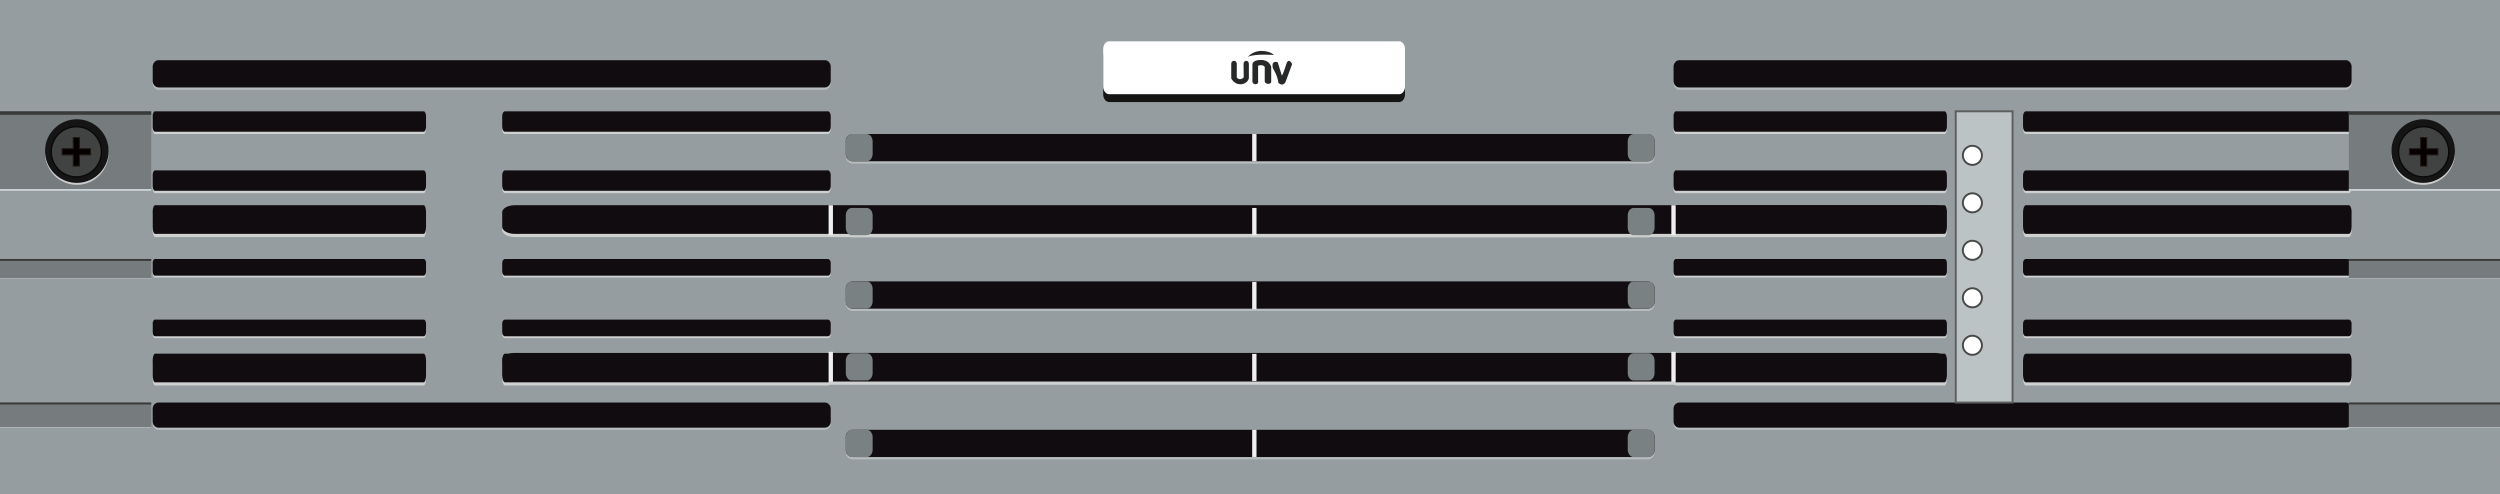 <?xml version="1.0" encoding="utf-8"?>
<!-- Generator: Adobe Illustrator 16.0.0, SVG Export Plug-In . SVG Version: 6.00 Build 0)  -->
<!DOCTYPE svg PUBLIC "-//W3C//DTD SVG 1.1//EN" "http://www.w3.org/Graphics/SVG/1.1/DTD/svg11.dtd">
<svg version="1.1" id="图层_1" xmlns="http://www.w3.org/2000/svg" xmlns:xlink="http://www.w3.org/1999/xlink" x="0px" y="0px"
	 width="1275.59px" height="252.28px" viewBox="0 0 1275.59 252.28" enable-background="new 0 0 1275.59 252.28"
	 xml:space="preserve">
<rect x="0" y="0" width="1275.59" height="252.28" fill="#333333" stroke="none"/>
<g>
	<g>
		<path fill="#969DA0" d="M1275.59,233.283c0,10.494-8.506,19-19,19H19c-10.494,0-19-8.506-19-19V19C0,8.507,8.506,0,19,0h1237.59
			c10.494,0,19,8.507,19,19V233.283z"/>
		<g>
			<path fill="#B8BEC0" d="M423.89,42.298c0,1.921-1.343,3.479-3,3.479h-340c-1.657,0-3-1.558-3-3.479v-6.956
				c0-1.921,1.343-3.478,3-3.478h340c1.657,0,3,1.557,3,3.478V42.298z"/>
			<path fill="#100C10" d="M423.89,41.138c0,1.921-1.343,3.479-3,3.479h-340c-1.657,0-3-1.558-3-3.479v-6.956
				c0-1.921,1.343-3.479,3-3.479h340c1.657,0,3,1.558,3,3.479V41.138z"/>
		</g>
		<g>
			<path fill="#B8BEC0" d="M844.225,79.981c0,1.921-1.602,3.478-3.578,3.478H435.135c-1.977,0-3.578-1.557-3.578-3.478v-6.957
				c0-1.921,1.602-3.478,3.578-3.478h405.511c1.977,0,3.578,1.557,3.578,3.478V79.981z"/>
			<path fill="#100C10" d="M844.225,78.821c0,1.921-1.602,3.478-3.578,3.478H435.135c-1.977,0-3.578-1.557-3.578-3.478v-6.957
				c0-1.921,1.602-3.478,3.578-3.478h405.511c1.977,0,3.578,1.557,3.578,3.478V78.821z"/>
		</g>
		<g>
			<path fill="#B8BEC0" d="M844.225,117.699c0,1.921-1.602,3.478-3.578,3.478H435.135c-1.977,0-3.578-1.557-3.578-3.478v-6.957
				c0-1.921,1.602-3.478,3.578-3.478h405.511c1.977,0,3.578,1.557,3.578,3.478V117.699z"/>
			<path fill="#100C10" d="M844.225,116.539c0,1.921-1.602,3.478-3.578,3.478H435.135c-1.977,0-3.578-1.557-3.578-3.478v-6.957
				c0-1.921,1.602-3.478,3.578-3.478h405.511c1.977,0,3.578,1.557,3.578,3.478V116.539z"/>
		</g>
		<g>
			<path fill="#B8BEC0" d="M844.225,155.187c0,1.921-1.602,3.478-3.578,3.478H435.135c-1.977,0-3.578-1.557-3.578-3.478v-6.956
				c0-1.922,1.602-3.479,3.578-3.479h405.511c1.977,0,3.578,1.557,3.578,3.479V155.187z"/>
			<path fill="#100C10" d="M844.225,154.026c0,1.921-1.602,3.478-3.578,3.478H435.135c-1.977,0-3.578-1.557-3.578-3.478v-6.956
				c0-1.922,1.602-3.479,3.578-3.479h405.511c1.977,0,3.578,1.557,3.578,3.479V154.026z"/>
		</g>
		<g>
			<path fill="#B8BEC0" d="M844.225,191.821c0,1.921-1.602,3.479-3.578,3.479H435.135c-1.977,0-3.578-1.558-3.578-3.479v-6.956
				c0-1.921,1.602-3.479,3.578-3.479h405.511c1.977,0,3.578,1.558,3.578,3.479V191.821z"/>
			<path fill="#100C10" d="M844.225,190.661c0,1.921-1.602,3.479-3.578,3.479H435.135c-1.977,0-3.578-1.558-3.578-3.479v-6.956
				c0-1.921,1.602-3.479,3.578-3.479h405.511c1.977,0,3.578,1.558,3.578,3.479V190.661z"/>
		</g>
		<g>
			<path fill="#B8BEC0" d="M844.225,230.893c0,1.921-1.602,3.479-3.578,3.479H435.135c-1.977,0-3.578-1.558-3.578-3.479v-6.956
				c0-1.921,1.602-3.479,3.578-3.479h405.511c1.977,0,3.578,1.558,3.578,3.479V230.893z"/>
			<path fill="#100C10" d="M844.225,229.732c0,1.921-1.602,3.479-3.578,3.479H435.135c-1.977,0-3.578-1.558-3.578-3.479v-6.956
				c0-1.921,1.602-3.479,3.578-3.479h405.511c1.977,0,3.578,1.558,3.578,3.479V229.732z"/>
		</g>
		<g>
			<path fill="#B8BEC0" d="M423.89,216.088c0,1.772-1.343,3.21-3,3.21h-340c-1.657,0-3-1.438-3-3.21v-6.421
				c0-1.773,1.343-3.211,3-3.211h340c1.657,0,3,1.438,3,3.211V216.088z"/>
			<path fill="#100C10" d="M423.89,215.017c0,1.772-1.343,3.211-3,3.211h-340c-1.657,0-3-1.438-3-3.211v-6.421
				c0-1.773,1.343-3.211,3-3.211h340c1.657,0,3,1.438,3,3.211V215.017z"/>
		</g>
		<g>
			<path fill="#CFD1D1" d="M217.39,65.777c0,1.44-0.541,2.609-1.209,2.609H79.1c-0.668,0-1.21-1.168-1.21-2.609v-5.218
				c0-1.441,0.542-2.609,1.21-2.609h137.081c0.668,0,1.209,1.168,1.209,2.609V65.777z"/>
			<path fill="#100C10" d="M217.39,64.617c0,1.44-0.541,2.609-1.209,2.609H79.1c-0.668,0-1.21-1.168-1.21-2.609v-5.218
				c0-1.441,0.542-2.609,1.21-2.609h137.081c0.668,0,1.209,1.168,1.209,2.609V64.617z"/>
		</g>
		<g>
			<path fill="#CFD1D1" d="M217.39,95.921c0,1.441-0.541,2.609-1.209,2.609H79.1c-0.668,0-1.21-1.168-1.21-2.609v-5.218
				c0-1.44,0.542-2.609,1.21-2.609h137.081c0.668,0,1.209,1.168,1.209,2.609V95.921z"/>
			<path fill="#100C10" d="M217.39,94.761c0,1.441-0.541,2.609-1.209,2.609H79.1c-0.668,0-1.21-1.168-1.21-2.609v-5.218
				c0-1.441,0.542-2.609,1.21-2.609h137.081c0.668,0,1.209,1.168,1.209,2.609V94.761z"/>
		</g>
		<g>
			<path fill="#CFD1D1" d="M423.891,95.921c0,1.441-0.651,2.609-1.454,2.609H257.678c-0.803,0-1.454-1.168-1.454-2.609v-5.218
				c0-1.44,0.651-2.609,1.454-2.609h164.759c0.803,0,1.454,1.168,1.454,2.609V95.921z"/>
			<path fill="#100C10" d="M423.891,94.761c0,1.441-0.651,2.609-1.454,2.609H257.678c-0.803,0-1.454-1.168-1.454-2.609v-5.218
				c0-1.441,0.651-2.609,1.454-2.609h164.759c0.803,0,1.454,1.168,1.454,2.609V94.761z"/>
		</g>
		<g>
			<path fill="#CFD1D1" d="M217.39,139.489c0,1.177-0.541,2.13-1.209,2.13H79.1c-0.668,0-1.21-0.953-1.21-2.13v-4.261
				c0-1.177,0.542-2.13,1.21-2.13h137.081c0.668,0,1.209,0.953,1.209,2.13V139.489z"/>
			<path fill="#100C10" d="M217.39,138.542c0,1.177-0.541,2.13-1.209,2.13H79.1c-0.668,0-1.21-0.953-1.21-2.13v-4.261
				c0-1.177,0.542-2.13,1.21-2.13h137.081c0.668,0,1.209,0.953,1.209,2.13V138.542z"/>
		</g>
		<g>
			<path fill="#CFD1D1" d="M423.891,139.489c0,1.177-0.651,2.13-1.454,2.13H257.678c-0.803,0-1.454-0.953-1.454-2.13v-4.261
				c0-1.177,0.651-2.13,1.454-2.13h164.759c0.803,0,1.454,0.953,1.454,2.13V139.489z"/>
			<path fill="#100C10" d="M423.891,138.542c0,1.177-0.651,2.13-1.454,2.13H257.678c-0.803,0-1.454-0.953-1.454-2.13v-4.261
				c0-1.177,0.651-2.13,1.454-2.13h164.759c0.803,0,1.454,0.953,1.454,2.13V138.542z"/>
		</g>
		<g>
			<path fill="#CFD1D1" d="M217.39,170.406c0,1.177-0.541,2.131-1.209,2.131H79.1c-0.668,0-1.21-0.954-1.21-2.131v-4.26
				c0-1.178,0.542-2.131,1.21-2.131h137.081c0.668,0,1.209,0.953,1.209,2.131V170.406z"/>
			<path fill="#100C10" d="M217.39,169.459c0,1.177-0.541,2.131-1.209,2.131H79.1c-0.668,0-1.21-0.954-1.21-2.131v-4.261
				c0-1.176,0.542-2.13,1.21-2.13h137.081c0.668,0,1.209,0.954,1.209,2.13V169.459z"/>
		</g>
		<g>
			<path fill="#CFD1D1" d="M423.891,170.406c0,1.177-0.651,2.131-1.454,2.131H257.678c-0.803,0-1.454-0.954-1.454-2.131v-4.26
				c0-1.178,0.651-2.131,1.454-2.131h164.759c0.803,0,1.454,0.953,1.454,2.131V170.406z"/>
			<path fill="#100C10" d="M423.891,169.459c0,1.177-0.651,2.131-1.454,2.131H257.678c-0.803,0-1.454-0.954-1.454-2.131v-4.261
				c0-1.176,0.651-2.13,1.454-2.13h164.759c0.803,0,1.454,0.954,1.454,2.13V169.459z"/>
		</g>
		<g>
			<path fill="#CFD1D1" d="M217.39,117.293c0,2.017-0.541,3.652-1.209,3.652H79.1c-0.668,0-1.21-1.636-1.21-3.652v-7.305
				c0-2.018,0.542-3.653,1.21-3.653h137.081c0.668,0,1.209,1.635,1.209,3.653V117.293z"/>
			<path fill="#100C10" d="M217.39,115.669c0,2.017-0.541,3.652-1.209,3.652H79.1c-0.668,0-1.21-1.636-1.21-3.652v-7.305
				c0-2.018,0.542-3.653,1.21-3.653h137.081c0.668,0,1.209,1.635,1.209,3.653V115.669z"/>
		</g>
		<g>
			<path fill="#CFD1D1" d="M993.391,117.293c0,2.017-2.861,3.652-6.393,3.652H262.616c-3.529,0-6.392-1.636-6.392-3.652v-7.305
				c0-2.018,2.863-3.653,6.392-3.653h724.382c3.531,0,6.393,1.635,6.393,3.653V117.293z"/>
			<path fill="#100C10" d="M993.391,115.669c0,2.017-2.861,3.652-6.393,3.652H262.616c-3.529,0-6.392-1.636-6.392-3.652v-7.305
				c0-2.018,2.863-3.653,6.392-3.653h724.382c3.531,0,6.393,1.635,6.393,3.653V115.669z"/>
		</g>
		<g>
			<path fill="#CFD1D1" d="M993.391,192.647c0,2.017-2.861,3.652-6.393,3.652H262.616c-3.529,0-6.392-1.636-6.392-3.652v-7.305
				c0-2.018,2.863-3.653,6.392-3.653h724.382c3.531,0,6.393,1.636,6.393,3.653V192.647z"/>
			<path fill="#100C10" d="M993.391,191.023c0,2.017-2.861,3.652-6.393,3.652H262.616c-3.529,0-6.392-1.636-6.392-3.652v-7.305
				c0-2.018,2.863-3.652,6.392-3.652h724.382c3.531,0,6.393,1.635,6.393,3.652V191.023z"/>
		</g>
		<g>
			<path fill="#CFD1D1" d="M217.39,193.04c0,2.017-0.541,3.652-1.209,3.652H79.1c-0.668,0-1.21-1.636-1.21-3.652v-7.305
				c0-2.018,0.542-3.652,1.21-3.652h137.081c0.668,0,1.209,1.635,1.209,3.652V193.04z"/>
			<path fill="#100C10" d="M217.39,191.416c0,2.018-0.541,3.652-1.209,3.652H79.1c-0.668,0-1.21-1.635-1.21-3.652v-7.305
				c0-2.018,0.542-3.652,1.21-3.652h137.081c0.668,0,1.209,1.635,1.209,3.652V191.416z"/>
		</g>
		<g>
			<path fill="#CFD1D1" d="M423.891,193.04c0,2.017-0.651,3.652-1.454,3.652H257.678c-0.803,0-1.454-1.636-1.454-3.652v-7.305
				c0-2.018,0.651-3.652,1.454-3.652h164.759c0.803,0,1.454,1.635,1.454,3.652V193.04z"/>
			<path fill="#100C10" d="M423.891,191.416c0,2.018-0.651,3.652-1.454,3.652H257.678c-0.803,0-1.454-1.635-1.454-3.652v-7.305
				c0-2.018,0.651-3.652,1.454-3.652h164.759c0.803,0,1.454,1.635,1.454,3.652V191.416z"/>
		</g>
		<g>
			<path fill="#CFD1D1" d="M423.891,65.777c0,1.44-0.651,2.609-1.454,2.609H257.678c-0.803,0-1.454-1.168-1.454-2.609v-5.218
				c0-1.441,0.651-2.609,1.454-2.609h164.759c0.803,0,1.454,1.168,1.454,2.609V65.777z"/>
			<path fill="#100C10" d="M423.891,64.617c0,1.44-0.651,2.609-1.454,2.609H257.678c-0.803,0-1.454-1.168-1.454-2.609v-5.218
				c0-1.441,0.651-2.609,1.454-2.609h164.759c0.803,0,1.454,1.168,1.454,2.609V64.617z"/>
		</g>
		<g>
			<path fill="#B8BEC0" d="M1199.891,42.298c0,1.921-1.344,3.479-3,3.479h-340c-1.658,0-3-1.558-3-3.479v-6.956
				c0-1.921,1.342-3.478,3-3.478h340c1.656,0,3,1.557,3,3.478V42.298z"/>
			<path fill="#100C10" d="M1199.891,41.138c0,1.921-1.344,3.479-3,3.479h-340c-1.658,0-3-1.558-3-3.479v-6.956
				c0-1.921,1.342-3.479,3-3.479h340c1.656,0,3,1.558,3,3.479V41.138z"/>
		</g>
		<g>
			<path fill="#B8BEC0" d="M1199.891,216.088c0,1.772-1.344,3.21-3,3.21h-340c-1.658,0-3-1.438-3-3.21v-6.421
				c0-1.773,1.342-3.211,3-3.211h340c1.656,0,3,1.438,3,3.211V216.088z"/>
			<path fill="#100C10" d="M1199.891,215.017c0,1.772-1.344,3.211-3,3.211h-340c-1.658,0-3-1.438-3-3.211v-6.421
				c0-1.773,1.342-3.211,3-3.211h340c1.656,0,3,1.438,3,3.211V215.017z"/>
		</g>
		<g>
			<path fill="#CFD1D1" d="M993.391,65.777c0,1.44-0.541,2.609-1.211,2.609H855.1c-0.668,0-1.209-1.168-1.209-2.609v-5.218
				c0-1.441,0.541-2.609,1.209-2.609h137.08c0.67,0,1.211,1.168,1.211,2.609V65.777z"/>
			<path fill="#100C10" d="M993.391,64.617c0,1.44-0.541,2.609-1.211,2.609H855.1c-0.668,0-1.209-1.168-1.209-2.609v-5.218
				c0-1.441,0.541-2.609,1.209-2.609h137.08c0.67,0,1.211,1.168,1.211,2.609V64.617z"/>
		</g>
		<g>
			<path fill="#CFD1D1" d="M993.391,95.921c0,1.441-0.541,2.609-1.211,2.609H855.1c-0.668,0-1.209-1.168-1.209-2.609v-5.218
				c0-1.44,0.541-2.609,1.209-2.609h137.08c0.67,0,1.211,1.168,1.211,2.609V95.921z"/>
			<path fill="#100C10" d="M993.391,94.761c0,1.441-0.541,2.609-1.211,2.609H855.1c-0.668,0-1.209-1.168-1.209-2.609v-5.218
				c0-1.441,0.541-2.609,1.209-2.609h137.08c0.67,0,1.211,1.168,1.211,2.609V94.761z"/>
		</g>
		<g>
			<path fill="#CFD1D1" d="M1199.891,95.921c0,1.441-0.65,2.609-1.453,2.609h-164.76c-0.803,0-1.455-1.168-1.455-2.609v-5.218
				c0-1.44,0.652-2.609,1.455-2.609h164.76c0.803,0,1.453,1.168,1.453,2.609V95.921z"/>
			<path fill="#100C10" d="M1199.891,94.761c0,1.441-0.65,2.609-1.453,2.609h-164.76c-0.803,0-1.455-1.168-1.455-2.609v-5.218
				c0-1.441,0.652-2.609,1.455-2.609h164.76c0.803,0,1.453,1.168,1.453,2.609V94.761z"/>
		</g>
		<g>
			<path fill="#CFD1D1" d="M993.391,139.489c0,1.177-0.541,2.13-1.211,2.13H855.1c-0.668,0-1.209-0.953-1.209-2.13v-4.261
				c0-1.177,0.541-2.13,1.209-2.13h137.08c0.67,0,1.211,0.953,1.211,2.13V139.489z"/>
			<path fill="#100C10" d="M993.391,138.542c0,1.177-0.541,2.13-1.211,2.13H855.1c-0.668,0-1.209-0.953-1.209-2.13v-4.261
				c0-1.177,0.541-2.13,1.209-2.13h137.08c0.67,0,1.211,0.953,1.211,2.13V138.542z"/>
		</g>
		<g>
			<path fill="#CFD1D1" d="M1199.891,139.489c0,1.177-0.65,2.13-1.453,2.13h-164.76c-0.803,0-1.455-0.953-1.455-2.13v-4.261
				c0-1.177,0.652-2.13,1.455-2.13h164.76c0.803,0,1.453,0.953,1.453,2.13V139.489z"/>
			<path fill="#100C10" d="M1199.891,138.542c0,1.177-0.65,2.13-1.453,2.13h-164.76c-0.803,0-1.455-0.953-1.455-2.13v-4.261
				c0-1.177,0.652-2.13,1.455-2.13h164.76c0.803,0,1.453,0.953,1.453,2.13V138.542z"/>
		</g>
		<g>
			<path fill="#CFD1D1" d="M993.391,170.406c0,1.177-0.541,2.131-1.211,2.131H855.1c-0.668,0-1.209-0.954-1.209-2.131v-4.26
				c0-1.178,0.541-2.131,1.209-2.131h137.08c0.67,0,1.211,0.953,1.211,2.131V170.406z"/>
			<path fill="#100C10" d="M993.391,169.459c0,1.177-0.541,2.131-1.211,2.131H855.1c-0.668,0-1.209-0.954-1.209-2.131v-4.261
				c0-1.176,0.541-2.13,1.209-2.13h137.08c0.67,0,1.211,0.954,1.211,2.13V169.459z"/>
		</g>
		<g>
			<path fill="#CFD1D1" d="M1199.891,170.406c0,1.177-0.65,2.131-1.453,2.131h-164.76c-0.803,0-1.455-0.954-1.455-2.131v-4.26
				c0-1.178,0.652-2.131,1.455-2.131h164.76c0.803,0,1.453,0.953,1.453,2.131V170.406z"/>
			<path fill="#100C10" d="M1199.891,169.459c0,1.177-0.65,2.131-1.453,2.131h-164.76c-0.803,0-1.455-0.954-1.455-2.131v-4.261
				c0-1.176,0.652-2.13,1.455-2.13h164.76c0.803,0,1.453,0.954,1.453,2.13V169.459z"/>
		</g>
		<g>
			<path fill="#CFD1D1" d="M993.391,117.293c0,2.017-0.541,3.652-1.211,3.652H855.1c-0.668,0-1.209-1.636-1.209-3.652v-7.305
				c0-2.018,0.541-3.653,1.209-3.653h137.08c0.67,0,1.211,1.635,1.211,3.653V117.293z"/>
			<path fill="#100C10" d="M993.391,115.669c0,2.017-0.541,3.652-1.211,3.652H855.1c-0.668,0-1.209-1.636-1.209-3.652v-7.305
				c0-2.018,0.541-3.653,1.209-3.653h137.08c0.67,0,1.211,1.635,1.211,3.653V115.669z"/>
		</g>
		<g>
			<path fill="#CFD1D1" d="M1199.891,117.293c0,2.017-0.65,3.652-1.453,3.652h-164.76c-0.803,0-1.455-1.636-1.455-3.652v-7.305
				c0-2.018,0.652-3.653,1.455-3.653h164.76c0.803,0,1.453,1.635,1.453,3.653V117.293z"/>
			<path fill="#100C10" d="M1199.891,115.669c0,2.017-0.65,3.652-1.453,3.652h-164.76c-0.803,0-1.455-1.636-1.455-3.652v-7.305
				c0-2.018,0.652-3.653,1.455-3.653h164.76c0.803,0,1.453,1.635,1.453,3.653V115.669z"/>
		</g>
		<g>
			<path fill="#CFD1D1" d="M993.391,193.04c0,2.017-0.541,3.652-1.211,3.652H855.1c-0.668,0-1.209-1.636-1.209-3.652v-7.305
				c0-2.018,0.541-3.652,1.209-3.652h137.08c0.67,0,1.211,1.635,1.211,3.652V193.04z"/>
			<path fill="#100C10" d="M993.391,191.416c0,2.018-0.541,3.652-1.211,3.652H855.1c-0.668,0-1.209-1.635-1.209-3.652v-7.305
				c0-2.018,0.541-3.652,1.209-3.652h137.08c0.67,0,1.211,1.635,1.211,3.652V191.416z"/>
		</g>
		<g>
			<path fill="#CFD1D1" d="M1199.891,193.04c0,2.017-0.65,3.652-1.453,3.652h-164.76c-0.803,0-1.455-1.636-1.455-3.652v-7.305
				c0-2.018,0.652-3.652,1.455-3.652h164.76c0.803,0,1.453,1.635,1.453,3.652V193.04z"/>
			<path fill="#100C10" d="M1199.891,191.416c0,2.018-0.65,3.652-1.453,3.652h-164.76c-0.803,0-1.455-1.635-1.455-3.652v-7.305
				c0-2.018,0.652-3.652,1.455-3.652h164.76c0.803,0,1.453,1.635,1.453,3.652V191.416z"/>
		</g>
		<g>
			<path fill="#CFD1D1" d="M1199.891,65.777c0,1.44-0.65,2.609-1.453,2.609h-164.76c-0.803,0-1.455-1.168-1.455-2.609v-5.218
				c0-1.441,0.652-2.609,1.455-2.609h164.76c0.803,0,1.453,1.168,1.453,2.609V65.777z"/>
			<path fill="#100C10" d="M1199.891,64.617c0,1.44-0.65,2.609-1.453,2.609h-164.76c-0.803,0-1.455-1.168-1.455-2.609v-5.218
				c0-1.441,0.652-2.609,1.455-2.609h164.76c0.803,0,1.453,1.168,1.453,2.609V64.617z"/>
		</g>
		<path fill="#7A8183" d="M445.256,78.505c0,2.095-1.343,3.794-3,3.794h-7.699c-1.657,0-3-1.699-3-3.794v-6.324
			c0-2.095,1.343-3.794,3-3.794h7.699c1.657,0,3,1.699,3,3.794V78.505z"/>
		<path fill="#7A8183" d="M844.225,78.505c0,2.095-1.344,3.794-3,3.794h-7.699c-1.656,0-3-1.699-3-3.794v-6.324
			c0-2.095,1.344-3.794,3-3.794h7.699c1.656,0,3,1.699,3,3.794V78.505z"/>
		<path fill="#7A8183" d="M445.256,116.223c0,2.096-1.343,3.794-3,3.794h-7.699c-1.657,0-3-1.699-3-3.794v-6.324
			c0-2.095,1.343-3.794,3-3.794h7.699c1.657,0,3,1.699,3,3.794V116.223z"/>
		<path fill="#7A8183" d="M844.225,116.223c0,2.096-1.344,3.794-3,3.794h-7.699c-1.656,0-3-1.699-3-3.794v-6.324
			c0-2.095,1.344-3.794,3-3.794h7.699c1.656,0,3,1.699,3,3.794V116.223z"/>
		<path fill="#7A8183" d="M445.256,153.71c0,2.096-1.343,3.794-3,3.794h-7.699c-1.657,0-3-1.698-3-3.794v-6.323
			c0-2.096,1.343-3.795,3-3.795h7.699c1.657,0,3,1.699,3,3.795V153.71z"/>
		<path fill="#7A8183" d="M844.225,153.71c0,2.096-1.344,3.794-3,3.794h-7.699c-1.656,0-3-1.698-3-3.794v-6.323
			c0-2.096,1.344-3.795,3-3.795h7.699c1.656,0,3,1.699,3,3.795V153.71z"/>
		<path fill="#7A8183" d="M445.256,190.346c0,2.095-1.343,3.794-3,3.794h-7.699c-1.657,0-3-1.699-3-3.794v-6.324
			c0-2.096,1.343-3.795,3-3.795h7.699c1.657,0,3,1.699,3,3.795V190.346z"/>
		<path fill="#7A8183" d="M844.225,190.346c0,2.095-1.344,3.794-3,3.794h-7.699c-1.656,0-3-1.699-3-3.794v-6.324
			c0-2.096,1.344-3.795,3-3.795h7.699c1.656,0,3,1.699,3,3.795V190.346z"/>
		<path fill="#7A8183" d="M445.256,229.416c0,2.096-1.343,3.795-3,3.795h-7.699c-1.657,0-3-1.699-3-3.795v-6.323
			c0-2.096,1.343-3.795,3-3.795h7.699c1.657,0,3,1.699,3,3.795V229.416z"/>
		<path fill="#7A8183" d="M844.225,229.416c0,2.096-1.344,3.795-3,3.795h-7.699c-1.656,0-3-1.699-3-3.795v-6.323
			c0-2.096,1.344-3.795,3-3.795h7.699c1.656,0,3,1.699,3,3.795V229.416z"/>
		<g>
			<g>
				<rect x="1198.438" y="56.79" fill="#767C7E" width="77.152" height="40.579"/>
				<rect x="1198.438" y="56.79" fill="#393A3A" width="77.152" height="1.784"/>
				<rect x="1198.438" y="96.477" fill="#D2D9DC" width="77.152" height="0.892"/>
			</g>
			<rect x="1198.438" y="132.15" fill="#767C7E" width="77.152" height="9.914"/>
			<rect x="1198.438" y="132.15" fill="#393A3A" width="77.152" height="0.971"/>
			<rect x="1198.438" y="141.847" fill="#D2D9DC" width="77.152" height="0.218"/>
			<rect x="1198.438" y="205.385" fill="#767C7E" width="77.152" height="12.842"/>
			<rect x="1198.438" y="205.385" fill="#393A3A" width="77.152" height="0.986"/>
			<rect x="1198.438" y="217.943" fill="#D2D9DC" width="77.152" height="0.283"/>
			<g>
				<g>
					<circle fill="#CCCDCE" cx="1236.387" cy="78.08" r="16.232"/>
					<circle fill="#151515" cx="1236.387" cy="77.08" r="16.232"/>
				</g>
				<g>
					<path fill="#414242" d="M1249.455,77.452c0-7.076-5.738-12.813-12.818-12.813c-7.078,0-12.816,5.737-12.816,12.813
						c0,7.077,5.738,12.814,12.816,12.814C1243.717,90.267,1249.455,84.529,1249.455,77.452"/>
					<circle fill="none" stroke="#0A090A" stroke-width="0.75" stroke-miterlimit="10" cx="1236.638" cy="77.452" r="12.817"/>
					<polygon fill="#040000" points="1235.055,70.186 1235.055,75.87 1229.369,75.87 1229.369,79.037 1235.055,79.037 
						1235.055,84.72 1238.223,84.72 1238.223,79.037 1243.908,79.037 1243.908,75.87 1238.223,75.87 1238.223,70.186 					"/>
					<path fill="#231815" d="M1235.322,84.453v-5.149V78.77h-0.535h-5.152v-2.633h5.152h0.535v-0.534v-5.15h2.633v5.15v0.534h0.533
						h5.152v2.633h-5.152h-0.533v0.534v5.149H1235.322z M1238.488,79.304h5.686v-3.701h-5.686v-5.685h-3.701v5.685h-5.686v3.701
						h5.686v5.684h3.701V79.304z"/>
				</g>
			</g>
		</g>
		<g>
			<g>
				<rect y="56.79" fill="#767C7E" width="77.153" height="40.579"/>
				<rect y="56.79" fill="#393A3A" width="77.153" height="1.784"/>
				<rect y="96.477" fill="#D2D9DC" width="77.153" height="0.892"/>
			</g>
			<rect y="132.15" fill="#767C7E" width="77.153" height="9.914"/>
			<rect y="132.15" fill="#393A3A" width="77.153" height="0.971"/>
			<rect y="141.847" fill="#D2D9DC" width="77.153" height="0.218"/>
			<rect y="205.385" fill="#767C7E" width="77.153" height="12.842"/>
			<rect y="205.385" fill="#393A3A" width="77.153" height="0.986"/>
			<rect y="217.943" fill="#D2D9DC" width="77.153" height="0.283"/>
			<g>
				<g>
					<circle fill="#CCCDCE" cx="39.204" cy="78.08" r="16.232"/>
					<circle fill="#151515" cx="39.204" cy="77.08" r="16.232"/>
				</g>
				<g>
					<path fill="#414242" d="M26.134,77.452c0-7.076,5.739-12.813,12.818-12.813c7.078,0,12.816,5.737,12.816,12.813
						c0,7.077-5.738,12.814-12.816,12.814C31.874,90.267,26.134,84.529,26.134,77.452"/>
					<circle fill="none" stroke="#0A090A" stroke-width="0.75" stroke-miterlimit="10" cx="38.952" cy="77.452" r="12.817"/>
					<polygon fill="#040000" points="40.536,70.186 40.536,75.87 46.221,75.87 46.221,79.037 40.536,79.037 40.536,84.72 
						37.368,84.72 37.368,79.037 31.682,79.037 31.682,75.87 37.368,75.87 37.368,70.186 					"/>
					<path fill="#231815" d="M37.635,84.453v-5.149V78.77h-0.534h-5.152v-2.633h5.152h0.534v-0.534v-5.15h2.632v5.15v0.534h0.536
						h5.151v2.633h-5.151h-0.536v0.534v5.149H37.635z M37.101,84.987h3.702v-5.684h5.686v-3.701h-5.686v-5.685h-3.702v5.685h-5.686
						v3.701h5.686V84.987z"/>
				</g>
			</g>
		</g>
		<rect x="638.901" y="68.387" fill="#EFEFEF" width="2.212" height="13.911"/>
		<rect x="638.901" y="106.104" fill="#EFEFEF" width="2.212" height="13.912"/>
		<g>
			<rect x="422.784" y="104.711" fill="#EFEFEF" width="2.212" height="15.305"/>
			<rect x="422.784" y="179.53" fill="#EFEFEF" width="2.212" height="15.305"/>
		</g>
		<g>
			<rect x="852.783" y="104.711" fill="#EFEFEF" width="2.213" height="15.305"/>
			<rect x="852.783" y="179.53" fill="#EFEFEF" width="2.213" height="15.305"/>
		</g>
		<rect x="638.901" y="143.823" fill="#EFEFEF" width="2.212" height="13.911"/>
		<rect x="638.901" y="180.541" fill="#EFEFEF" width="2.212" height="13.911"/>
		<rect x="638.901" y="219.26" fill="#EFEFEF" width="2.212" height="13.911"/>
		<rect x="997.887" y="56.79" fill="#BCC3C5" stroke="#5D5E5E" stroke-miterlimit="10" width="29.004" height="148.595"/>
		<path fill="#151514" d="M716.887,48.099c0,2.196-1.344,3.977-3,3.977h-148c-1.656,0-3-1.78-3-3.977V29.052
			c0-2.196,1.344-3.976,3-3.976h148c1.656,0,3,1.78,3,3.976V48.099z"/>
		<path fill="#FFFFFF" d="M716.887,44.096c0,2.196-1.344,3.977-3,3.977h-148c-1.656,0-3-1.78-3-3.977V25.049
			c0-2.196,1.344-3.976,3-3.976h148c1.656,0,3,1.78,3,3.976V44.096z"/>
		<g>
			<path fill="#272828" d="M628.223,32.652v7.388c0,0,1.61,3.064,4.636,2.946c0,0,3.34,0.196,4.361-2.986v-7.349
				c0,0,0.04-1.572-1.375-1.611c0,0-1.336,0.039-1.336,1.611l0.078,6.838c0,0-0.706,0.864-1.865,0.904c0,0-0.885,0.156-1.671-0.865
				v-6.917c0,0,0-1.532-1.335-1.571C629.716,31.041,628.223,30.884,628.223,32.652z"/>
			<path fill="#272828" d="M639.029,33.045v8.842c0,0,0.471,1.146,1.492,1.103c0,0,1.375-0.042,1.414-0.985v-8.488
				c0,0,2.357-0.865,3.381,0.628v7.545c0,0,0.432,1.1,1.729,1.1c0,0,1.572-0.04,1.572-0.982v-7.741c0,0-0.865-3.576-5.266-3.459
				C643.352,30.608,639.029,30.413,639.029,33.045z"/>
			<path fill="#272828" d="M649.48,34.853c0,0,2.438,3.733,2.752,7.27c0,0,1.807,2.317,3.576,0l3.418-9.234
				c0,0,0.117-1.069-1.494-1.851c0,0-0.824-0.232-1.375,1.575c0,0-1.611,5.306-2.318,5.974l-2.084-6.798
				C651.955,31.788,648.42,30.373,649.48,34.853z"/>
			<path fill="#272828" d="M636.75,28.998c0,0,2.161-2.711,6.129-2.986c0,0,4.715-0.354,7.152,2.043
				C650.031,28.055,640.365,27.269,636.75,28.998z"/>
		</g>
		<circle fill="#FFFFFF" stroke="#484949" stroke-miterlimit="10" cx="1006.389" cy="79.258" r="4.879"/>
		<circle fill="#FFFFFF" stroke="#484949" stroke-miterlimit="10" cx="1006.389" cy="103.487" r="4.879"/>
		<circle fill="#FFFFFF" stroke="#484949" stroke-miterlimit="10" cx="1006.389" cy="127.716" r="4.879"/>
		<circle fill="#FFFFFF" stroke="#484949" stroke-miterlimit="10" cx="1006.389" cy="151.945" r="4.879"/>
		<circle fill="#FFFFFF" stroke="#484949" stroke-miterlimit="10" cx="1006.389" cy="176.174" r="4.879"/>
	</g>
	<g>
		<rect fill="#969DA0" width="24" height="18.5"/>
		<rect y="233.78" fill="#969DA0" width="24" height="18.5"/>
	</g>
	<g>
		<rect x="1251.59" fill="#969DA0" width="24" height="18.5"/>
		<rect x="1251.59" y="233.78" fill="#969DA0" width="24" height="18.5"/>
	</g>
</g>
</svg>
